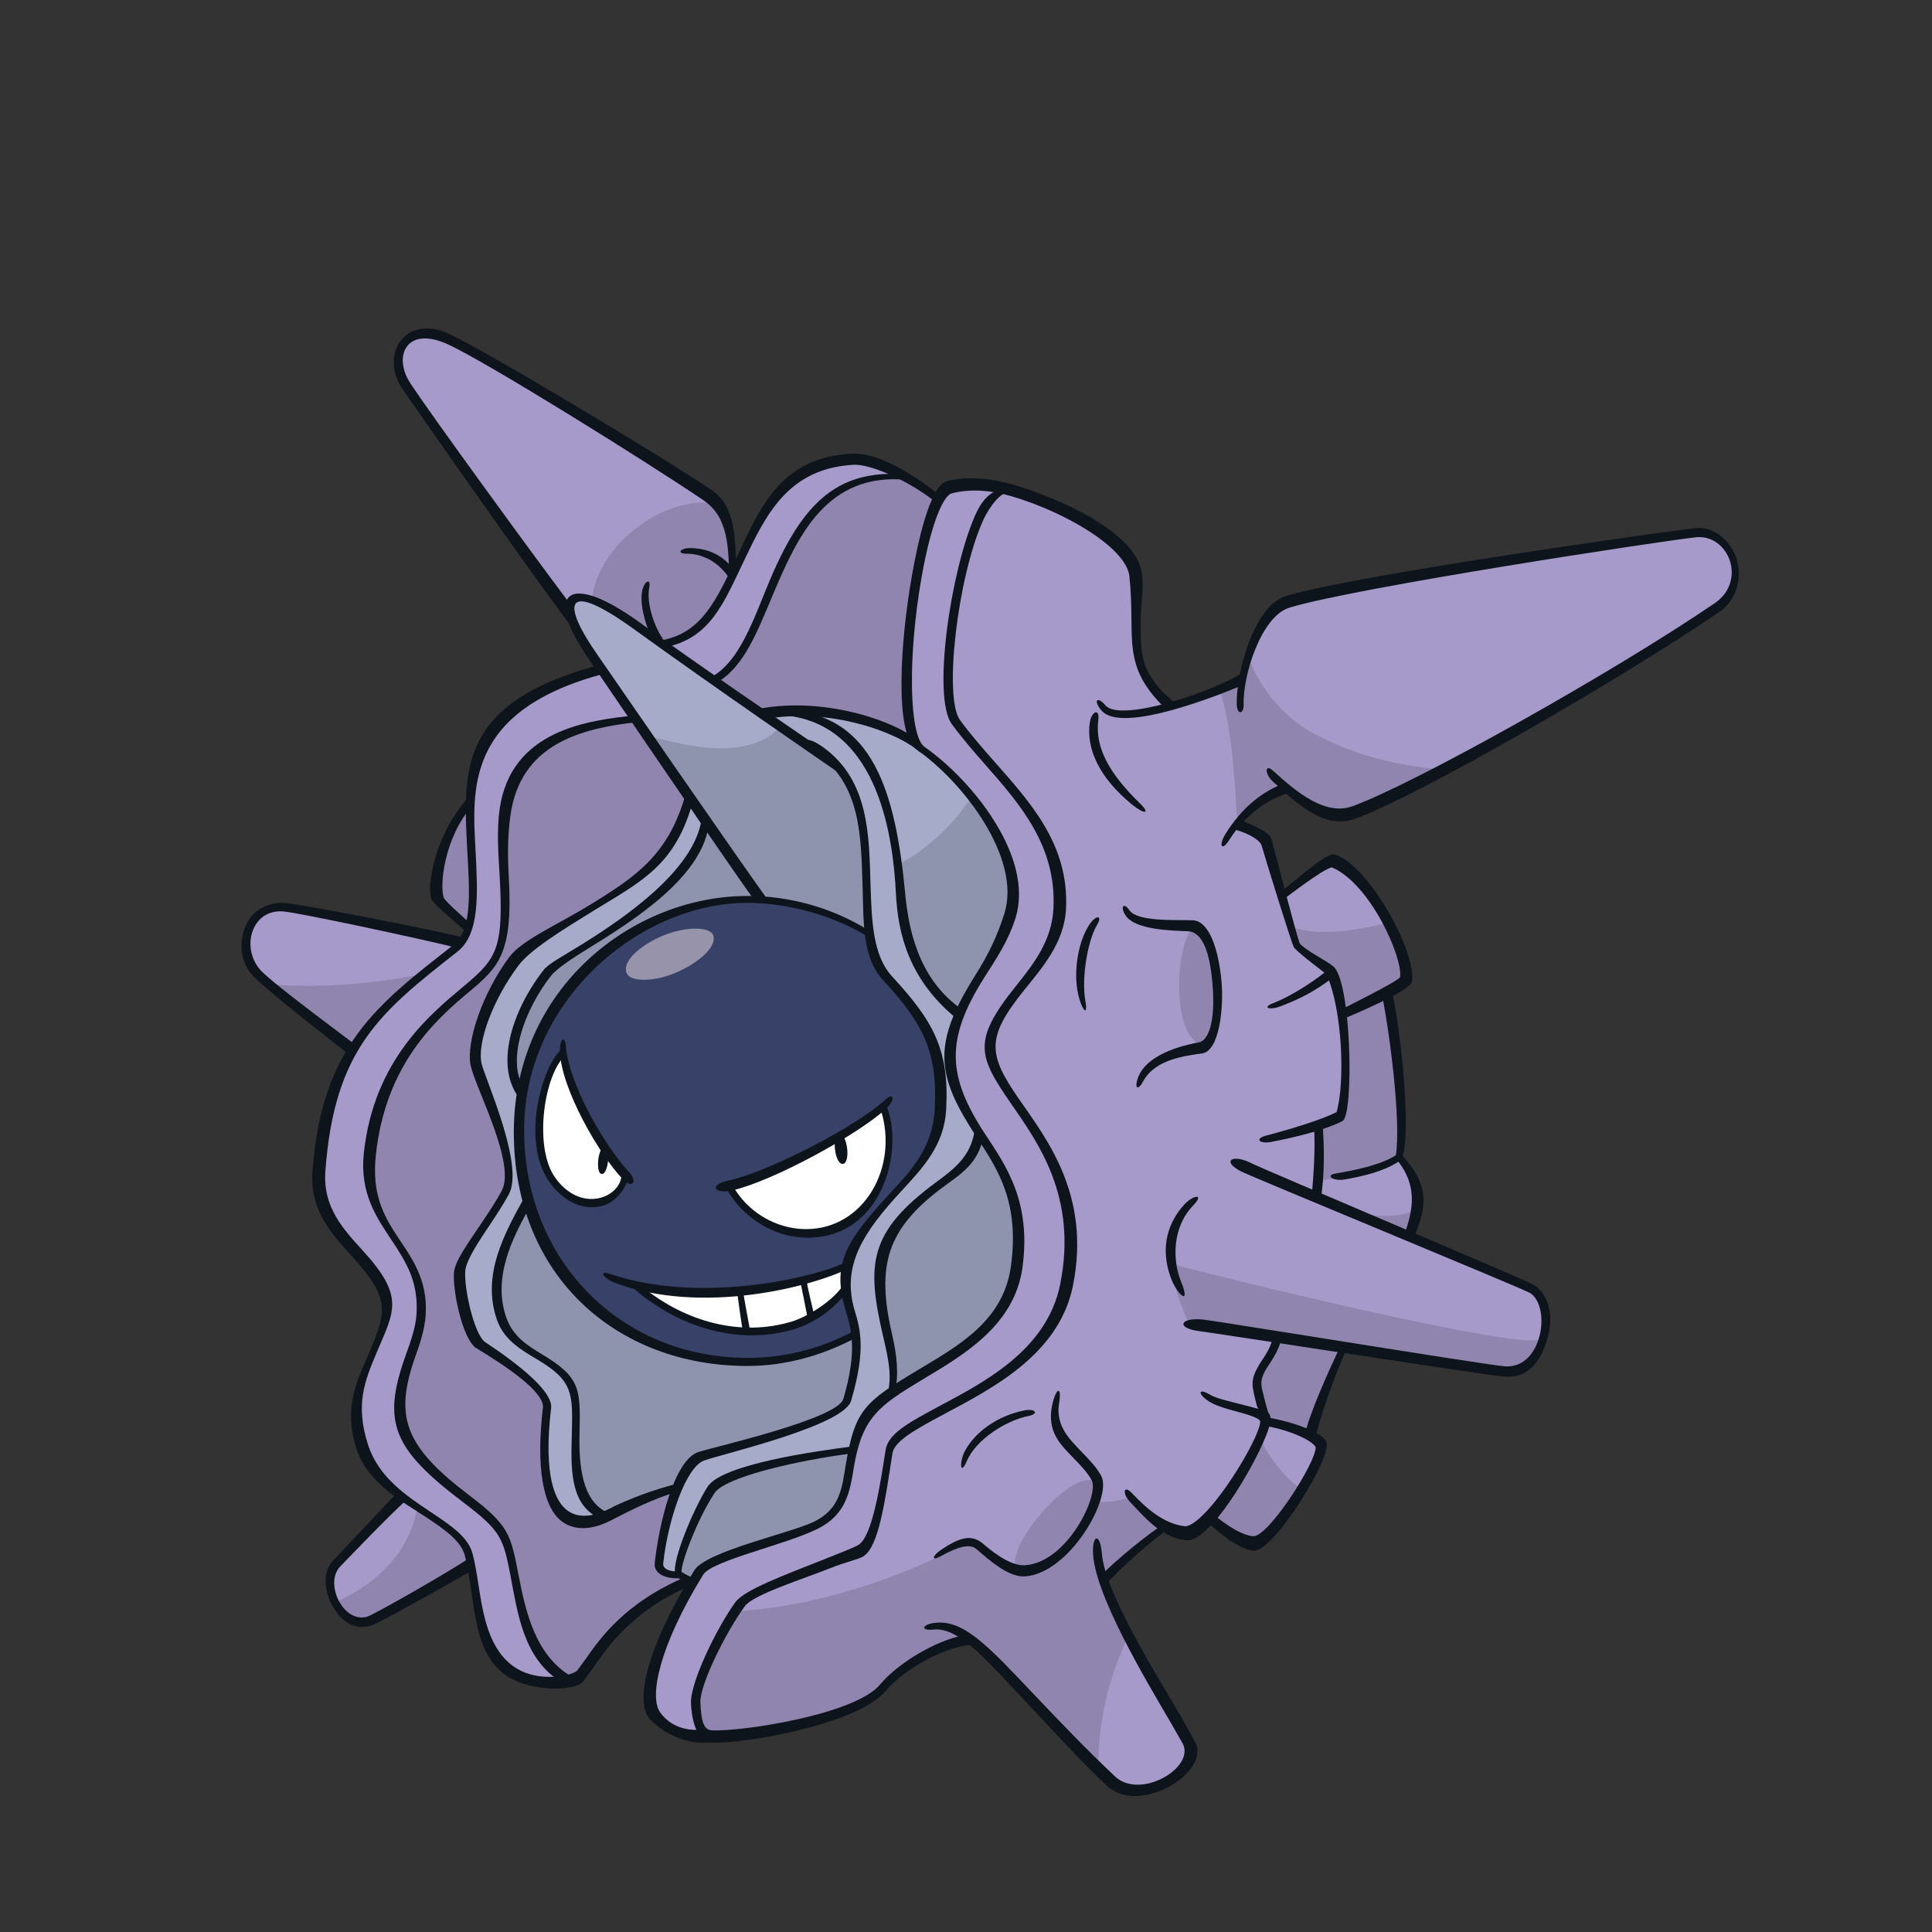 <svg width="800" height="800" viewBox="0 0 800 800" fill="none" xmlns="http://www.w3.org/2000/svg">
<rect x="0" y="0" width="800" height="800" fill="#333333" stroke="none"/>
<g clip-path="url(#clip0_42_66702)">
<path d="M382.053 310.481C381.415 310.044 380.844 309.406 380.324 308.617C369.478 300.827 347.617 294.094 326.529 295.202C372.214 299.618 370.502 367.953 373.961 381.771C378.276 399.014 382.607 408.987 397.231 420.774C402.57 407.09 413.467 396.697 418.722 379.538C426.194 355.226 401.227 323.846 382.053 310.498V310.481Z" fill="#A5ABC9"/>
<path d="M405.089 467.869C401.983 490.771 377.386 489.142 366.758 516.106C357.422 539.797 374.112 560.751 368.672 578.028C385.865 565.637 416.909 554.471 420.989 524.384C424.867 495.757 414.122 481.754 405.089 467.869Z" fill="#8F94AE"/>
<path d="M292.58 205.997C271.66 191.776 201.915 148.71 185.662 141.121C169.141 133.414 159.033 145.536 168.704 159.472C186.619 185.295 228.157 244.882 236.686 255.409C231.599 242.481 240.447 241.81 263.92 258.801C266.724 260.833 270.938 263.972 273.91 266.105C288.819 265.668 296.072 251.649 304.064 236.655C303.493 220.805 299.783 210.866 292.58 205.98V205.997Z" fill="#A59ACA"/>
<path d="M344.578 315.4C338.584 311.286 266.707 260.849 263.92 258.818C240.464 241.826 231.599 242.498 236.686 255.426C238.382 259.708 241.606 265.349 246.341 272.132C247.549 273.862 310.545 364.947 316.254 372.687C331.717 373.963 348.171 379.436 360.512 386.606C357.003 364.393 363.131 334.154 344.578 315.383V315.4Z" fill="#A5ABC9"/>
<path d="M389.239 207.508C384.152 203.411 378.746 200.154 373.642 197.652C319.444 193.605 323.339 265.836 295.602 281.4C302.939 286.554 310.209 291.625 316.909 296.292C320.065 295.722 323.272 295.369 326.512 295.201C347.6 294.093 369.478 300.826 380.307 308.616C370.989 294.362 378.762 226.044 389.223 207.508H389.239Z" fill="#8F85AF"/>
<path d="M353.544 191.003C326.244 188.669 315.75 214.811 304.064 236.672C296.055 251.648 289.373 265.685 274.464 266.121C281.885 271.427 287.862 275.926 295.619 281.383C323.356 265.819 319.461 193.606 373.658 197.635C365.112 193.438 357.422 191.322 353.544 190.986V191.003Z" fill="#A59ACA"/>
<path d="M292.647 339.225C290.582 336.254 288.483 333.198 286.334 330.092C283.765 338.487 277.268 354.101 265.38 362.748C249.497 374.3 221.492 388.353 213.55 398.93C203.073 412.9 195.921 431.251 197.969 440.653C200.017 450.039 215.598 482.376 209.436 493.844C203.275 505.294 191.807 518.81 191.219 526.164C190.632 533.484 194.745 552.608 199.749 556.722C203.023 559.425 227.855 573.881 226.78 582.863C221.34 628.549 237.157 631.672 248.439 627.944C233.245 618.626 241.639 588.169 237.408 575.409C232.993 562.128 213.483 561.658 207.976 546.429C201.092 527.373 212.811 509.022 219.51 496.547C216.992 487.665 215.615 478.111 215.615 467.987C215.615 462.917 216.018 457.98 216.774 453.178C207.556 440.636 215.397 416.677 226.21 403.044C232.875 394.632 288.987 369.464 292.647 339.225Z" fill="#A5ABC9"/>
<path d="M292.647 339.225C288.987 369.463 232.875 394.631 226.21 403.043C215.397 416.676 207.556 440.636 216.774 453.178C224.212 405.746 266.656 372.418 309.588 372.418C311.771 372.418 314.004 372.519 316.254 372.704C310.545 364.963 302.133 352.925 292.647 339.225Z" fill="#8F94AE"/>
<path d="M394.243 440.351C393.722 432.762 394.998 426.466 397.215 420.757C382.591 408.987 378.242 398.997 373.944 381.754C370.485 367.936 372.198 299.601 326.512 295.186C323.272 295.353 320.065 295.706 316.909 296.277C328.577 304.386 338.584 311.287 344.561 315.401C363.114 334.172 356.969 364.41 360.495 386.623C361.654 393.944 363.853 400.391 368.336 405.277C385.663 424.065 391.64 435.65 390.364 459.307C389.39 477.406 375.891 487.161 364.743 500.559C363.333 502.893 361.738 505.026 359.924 506.889C345.703 527.675 352.117 531.973 354.602 552.171C355.357 558.266 354.921 566.46 351.026 579.623C348.238 589.076 303.258 599.133 291.086 603.381C282.053 606.537 274.917 631.034 273.154 647.202C272.785 650.627 276.378 652.39 281.364 652.088C281.28 652.021 281.18 651.971 281.096 651.903C279.047 650.443 286.922 629.271 294.612 617.518C300.119 609.123 336.368 602.44 353.477 600.275C355.055 593.575 357.943 586.742 365.431 580.496C366.439 579.657 367.513 578.834 368.655 578.011C374.095 560.734 357.389 539.781 366.741 516.09C377.369 489.142 401.966 490.771 405.072 467.853C399.733 459.642 394.998 451.466 394.226 440.334L394.243 440.351Z" fill="#A5ABC9"/>
<path d="M579.351 479.135C581.836 463.655 576.262 423.494 573.391 410.465C567.481 413.672 559.606 417.349 555.09 419.75C557.34 432.661 558.313 449.333 554.67 461.506C551.53 463.118 548.458 464.411 545.469 465.536C546.191 474.216 545.419 486.741 544.479 496.177C556.114 501.046 569.68 506.671 582.726 512.111C586.319 502.003 589.123 490.888 579.368 479.135H579.351Z" fill="#A59ACA"/>
<path d="M528.679 552.523C527.672 562.379 521.107 566.577 520.587 572.285C520.1 577.675 522.652 583.047 522.685 587.245C523.004 587.614 523.206 588.017 523.239 588.437C523.239 588.571 523.239 588.739 523.239 588.907C529.821 589.797 537.83 592.433 542.497 595.304C543.706 587.95 551.53 567.752 556.853 557.09C547.047 555.495 537.376 553.917 528.696 552.523H528.679Z" fill="#8F85AF"/>
<path d="M546.006 598.46C545.419 597.419 544.16 596.362 542.481 595.321C537.813 592.433 529.821 589.797 523.223 588.924C522.954 594.683 510.597 616.375 500.237 627.205C503.914 630.311 512.343 637.077 518.824 637.547C526.765 638.135 548.34 602.557 545.99 598.46H546.006Z" fill="#A59ACA"/>
<path d="M551.648 357.643C547.282 358.163 536.302 366.323 530.274 370.94C533.313 380.662 536.419 390.299 537.057 391.592C542.145 397.099 548.877 400.641 550.573 402.757C552.084 406.098 553.814 412.294 555.107 419.765C559.623 417.381 567.497 413.687 573.408 410.48C577.756 408.13 581.03 406.048 581.148 404.923C582.323 393.741 566.54 363.099 551.648 357.659V357.643Z" fill="#A59ACA"/>
<path d="M702.068 221.057C688.234 222.568 561.436 241.726 533.515 250.255C523.676 253.26 516.775 269.463 514.425 282.206C506.382 285.665 494.764 289.946 483.951 292.733C465.197 274.919 471.846 264.694 469.092 238.502C467.682 225.053 440.062 210.161 418.823 204.016C417.53 203.646 416.288 203.327 415.079 203.059C399.901 209.237 386.922 285.967 396.325 298.946C413.249 322.3 440.717 341.239 439.038 376.179C437.745 403.043 408.162 415.736 410.378 436.018C412.376 454.218 451.211 477.859 440.398 532.023C431.315 577.456 370.552 585.885 368.118 601.634C365.23 620.22 362.09 637.413 356.214 640.939C350.337 644.465 312.778 656.788 307.271 664.26C299.481 674.854 288.282 697.101 288.584 704.925C288.802 710.617 289.356 715.721 292.53 717.383C293.151 717.719 293.873 717.92 294.729 717.954C308.245 718.542 354.887 711.305 365.549 698.427C373.071 689.327 389.407 679.858 401.143 678.263C414.961 687.682 432.221 709.609 460.714 736.607C472.517 747.79 496.812 732.88 491.12 721.497C487.695 714.646 463.954 677.507 456.634 653.749C462.964 646.966 477.923 634.995 483.716 631.604C485.798 632.493 488.014 633.131 490.348 633.417C492.9 633.719 496.443 631.201 500.254 627.205C510.613 616.375 522.971 594.683 523.239 588.924C523.021 588.89 522.786 588.873 522.568 588.84C522.668 588.336 522.702 587.799 522.702 587.261C522.685 583.064 520.116 577.674 520.603 572.302C521.124 566.61 527.672 562.396 528.696 552.54C537.36 553.934 547.047 555.529 556.853 557.107C585.312 561.741 614.711 566.492 622.736 567.181C640.382 568.709 644.328 540.367 634.338 534.189C631.668 532.543 608.247 522.738 582.759 512.11C569.714 506.687 556.148 501.045 544.512 496.176C545.469 486.74 546.241 474.198 545.503 465.535C548.491 464.41 551.564 463.1 554.704 461.505C558.364 449.316 557.373 432.643 555.123 419.749C553.814 412.294 552.101 406.082 550.59 402.741C548.894 400.625 542.162 397.082 537.074 391.575C536.436 390.299 533.33 380.662 530.291 370.924C527.303 361.37 524.364 351.716 523.844 349.853C523.038 346.914 518.354 343.976 511.335 342.012C518.068 333.264 525.691 328.16 532.39 325.608C541.205 332.895 550.993 338.637 560.563 335.161C585.815 326.028 667.968 280.242 710.85 250.943C725.675 240.819 717.045 219.429 702.085 221.057H702.068Z" fill="#A59ACA"/>
<path d="M167.327 620.086C159.235 627.003 143.284 644.213 140.027 647.47C132.069 655.412 140.883 673.881 152.233 670.859C155.423 670.002 186.921 652.188 195.064 646.899C194.829 645.791 194.577 644.7 194.309 643.676C191.874 634.609 178.795 629.018 167.327 620.086Z" fill="#A59ACA"/>
<path d="M195.014 332.072C182.338 346.176 180.39 366.727 182.405 372.183C183.479 375.088 190.111 380.41 194.107 384.222C198.221 371.176 194.326 349.769 195.014 332.072Z" fill="#8F85AF"/>
<path d="M188.567 392.902C189.188 392.416 189.759 391.861 190.279 391.274C175.101 387.446 125.168 376.751 117.747 376.012C103.056 374.551 97.465 392.466 106.867 402.758C115.027 411.674 140.581 429.488 146.76 434.692C156.129 418.658 170.115 407.375 188.55 392.919L188.567 392.902Z" fill="#A59ACA"/>
<path d="M208.261 635.75C201.512 623.326 174.715 613.47 167.562 593.104C160.41 572.721 172.784 561.019 173.875 544.38C175.823 514.981 149.429 509.373 152.787 478.043C158.261 426.951 196.458 410.346 203.258 399.534C213.903 382.576 205.306 358.986 208.547 336.353C212.979 305.359 241.337 299.986 263.92 297.569C259.101 290.567 254.417 283.784 250.051 277.521C223.12 284.573 197.448 298.139 195.165 329.016C195.098 330.023 195.031 331.048 194.997 332.089C194.309 349.785 198.221 371.175 194.091 384.238C193.217 387.008 191.975 389.392 190.262 391.29C189.725 391.877 189.171 392.431 188.55 392.918C170.115 407.374 156.145 418.657 146.76 434.692C139.406 447.267 134.873 462.764 133.261 485.028C131.162 514.007 165.178 522.922 160.326 543.205C155.474 563.487 142.982 573.779 150.991 598.678C154.013 608.064 160.343 614.696 167.277 620.102C178.728 629.034 191.807 634.625 194.258 643.692C194.527 644.716 194.779 645.808 195.014 646.916C198.087 661.523 198.154 682.477 212.71 691.829C219.661 696.295 228.476 696.328 234.269 695.069C212.156 681.486 214.792 647.889 208.194 635.75H208.261Z" fill="#A59ACA"/>
<path d="M294.645 617.533C286.955 629.269 279.081 650.441 281.129 651.919C281.213 651.986 281.314 652.036 281.398 652.103C282.372 652.775 283.648 653.447 284.974 654.068C285.864 654.471 286.771 654.857 287.644 655.176C288.399 653.9 289.138 652.641 289.944 651.331C294.427 644.061 324.581 637.899 337.829 631.351C352.066 624.333 350.606 612.53 353.494 600.307C336.402 602.473 300.135 609.155 294.628 617.55L294.645 617.533Z" fill="#8F94AE"/>
<path d="M410.395 436.002C408.162 415.72 437.762 403.027 439.055 376.163C440.734 341.24 413.266 322.284 396.341 298.93C386.939 285.934 399.901 209.205 415.096 203.043C404.753 200.726 397.5 201.935 393.672 202.942C392.178 203.345 390.683 204.957 389.256 207.509C378.796 226.045 371.022 294.363 380.341 308.617C380.861 309.423 381.432 310.045 382.07 310.481C401.227 323.829 426.211 355.209 418.739 379.521C413.467 396.664 402.587 407.073 397.248 420.757C395.015 426.466 393.756 432.762 394.276 440.351C395.049 451.483 399.783 459.659 405.123 467.869C414.155 481.755 424.901 495.757 421.023 524.384C416.943 554.472 385.898 565.62 368.705 578.028C367.564 578.851 366.489 579.673 365.482 580.513C357.993 586.759 355.105 593.592 353.527 600.291C350.639 612.514 352.083 624.318 337.862 631.336C324.598 637.884 294.444 644.046 289.978 651.316C289.172 652.625 288.433 653.885 287.677 655.161C270.585 684.106 266.069 703.986 270.568 710.5C273.943 715.403 282.17 719.046 292.546 717.384C289.39 715.722 288.819 710.618 288.601 704.926C288.299 697.102 299.514 674.838 307.288 664.261C312.795 656.772 350.354 644.465 356.23 640.94C362.107 637.414 365.247 620.238 368.134 601.634C370.586 585.869 431.348 577.44 440.415 532.024C451.244 477.859 412.393 454.219 410.395 436.019V436.002Z" fill="#A59ACA"/>
<path d="M273.188 647.202C274.279 637.262 277.385 624.166 281.734 614.831C272.617 617.551 259.84 622.471 252.704 626.148C251.411 626.819 249.95 627.44 248.423 627.944C237.14 631.671 221.34 628.532 226.764 582.863C227.838 573.881 203.006 559.408 199.732 556.721C194.745 552.608 190.632 533.484 191.203 526.164C191.79 518.827 203.241 505.311 209.42 493.843C215.582 482.376 200.017 450.055 197.952 440.653C195.904 431.251 203.056 412.899 213.533 398.93C221.458 388.352 249.48 374.299 265.364 362.748C277.251 354.101 283.748 338.486 286.317 330.092C278.997 319.48 271.307 308.281 263.92 297.553C241.337 299.97 212.962 305.36 208.547 336.337C205.306 358.97 213.903 382.56 203.258 399.518C196.475 410.33 158.261 426.936 152.787 478.027C149.429 509.374 175.823 514.965 173.875 544.364C172.767 561.003 160.41 572.705 167.562 593.088C174.715 613.454 201.512 623.327 208.261 635.735C214.86 647.874 212.224 681.47 234.336 695.053C237.257 694.432 239.406 693.475 240.145 692.585C246.173 685.365 254.601 666.813 284.991 654.036C283.665 653.414 282.405 652.726 281.415 652.071C276.428 652.373 272.835 650.61 273.204 647.185L273.188 647.202Z" fill="#8F85AF"/>
<path d="M354.635 552.172C341.22 559.509 325.874 563.706 309.588 563.706C267.11 563.706 231.045 537.346 219.494 496.547C212.811 509.022 201.092 527.373 207.959 546.43C213.466 561.675 232.976 562.128 237.392 575.409C241.623 588.169 233.228 618.609 248.423 627.944C249.95 627.441 251.394 626.82 252.704 626.148C259.84 622.471 272.617 617.552 281.734 614.832C284.454 608.989 287.644 604.607 291.119 603.398C303.275 599.133 348.272 589.076 351.059 579.64C354.938 566.477 355.374 558.266 354.635 552.189V552.172Z" fill="#8F94AE"/>
<path d="M389.256 459.844C390.532 436.203 384.555 424.618 367.228 405.814C362.728 400.945 360.545 393.523 359.387 386.22C347.046 379.034 330.575 373.56 315.129 372.301C312.879 372.116 310.663 372.016 308.463 372.016C265.531 372.016 223.087 406.284 215.649 453.715C214.893 458.517 214.49 463.453 214.49 468.524C214.49 478.648 215.867 488.202 218.385 497.083C229.937 537.866 266.002 564.243 308.48 564.243C324.783 564.243 340.935 558.971 354.333 551.634C353.527 545.086 343.101 525.928 358.85 507.426C374.599 488.924 388.299 477.926 389.273 459.844H389.256Z" fill="#384269"/>
<path d="M402.436 329.756C394.578 341.878 383.615 351.969 370.938 358.634C372.382 369.027 372.953 377.725 373.961 381.754C378.276 398.997 382.607 408.971 397.231 420.757C402.57 407.073 413.467 396.68 418.722 379.521C423.608 363.621 414.609 344.682 402.436 329.756Z" fill="#8F94AE"/>
<path d="M245.249 247.501C249.85 249.432 256.062 253.126 263.903 258.818C266.707 260.849 271.173 264.157 274.145 266.272C289.054 265.836 296.055 251.648 304.047 236.672C303.561 222.988 300.723 213.737 295.317 208.297C274.161 205.678 247.969 225.607 245.232 247.501H245.249Z" fill="#8F85AF"/>
<path d="M228.291 487.983C219.376 474.736 222.885 446.999 233.211 436.74C235.645 452.523 250.051 478.211 258.916 487.647C256.549 497.251 240.112 505.562 228.291 488V487.983Z" fill="#0E141B"/>
<path d="M360.512 386.622C357.003 364.409 363.131 334.17 344.578 315.399C342.681 314.106 334.202 308.163 323.406 300.607C310.629 315.013 285.461 309.321 269.292 304.906C269.175 304.872 269.057 304.822 268.94 304.788C288.013 332.324 312.761 367.985 316.237 372.703C331.7 373.979 348.154 379.453 360.495 386.622H360.512Z" fill="#8F94AE"/>
<path d="M350.992 523.879C337.711 530.679 296.559 539.93 262.895 532.072C298.775 563.402 342.06 549.534 350.891 532.022C350.539 529.655 350.488 527.052 350.992 523.879Z" fill="white"/>
<path d="M365.733 458.467C351.68 470.102 316.354 488.269 301.579 491.257C311.166 508.232 335.361 515.133 352.184 506.385C364.273 500.106 372.584 474.602 365.733 458.467Z" fill="white"/>
<path d="M233.211 436.724C222.885 446.982 219.376 474.736 228.291 487.967C240.112 505.529 256.566 497.218 258.916 487.614C250.051 478.178 235.645 452.49 233.211 436.707V436.724Z" fill="white"/>
<path d="M573.408 410.465C567.497 413.672 559.623 417.349 555.107 419.75C559.237 430.176 556.517 460.902 556.517 460.902L545.587 467.383V488.89C550.288 488.722 575.641 484.659 579.385 477.624C584.841 467.383 574.717 416.392 573.408 410.465Z" fill="#8F85AF"/>
<path d="M466.96 678.179C462.678 669.599 458.867 661.037 456.617 653.716C462.947 646.933 477.907 634.962 483.699 631.57C485.781 632.46 473.692 627.087 468.253 619.465C464.055 621.983 456.919 621.983 453.561 621.983C448.524 637.934 436.738 645.187 428.578 649.049C420.368 652.927 410.73 645.439 402.016 637.967C346.946 667.316 305.458 666.644 304.971 667.316C297.18 677.91 288.282 697.068 288.584 704.909C288.802 710.6 289.356 715.704 292.53 717.367C293.151 717.702 293.873 717.904 294.729 717.937C308.245 718.525 354.887 711.289 365.549 698.411C373.071 689.311 389.407 679.841 401.143 678.246C413.988 686.994 429.804 706.571 454.854 730.95C454.72 712.867 459.136 694.415 466.976 678.179H466.96Z" fill="#8F85AF"/>
<path d="M532.373 325.607C541.188 332.894 550.976 338.636 560.546 335.161C568.102 332.424 580.761 326.397 595.906 318.539C578.73 316.994 562.058 313.032 546.309 304.906C533.935 299.281 522.333 286.873 517.01 272.232C515.869 275.59 514.996 279.016 514.408 282.206C511.688 283.364 508.565 284.623 505.207 285.899C510.58 303.764 511.083 322.787 512.376 340.718C518.84 332.794 525.993 328.059 532.356 325.624L532.373 325.607Z" fill="#8F85AF"/>
<path d="M194.309 643.677C192.26 636.037 182.657 630.866 172.851 624.1C169.628 642.72 156.011 655.833 138.986 663.438C141.639 668.593 146.626 672.354 152.25 670.859C155.44 670.003 186.938 652.189 195.081 646.9C194.846 645.792 194.594 644.701 194.326 643.677H194.309Z" fill="#8F85AF"/>
<path d="M111.988 407.61C122.717 417.029 141.589 430.293 146.793 434.676C153.845 422.604 163.516 413.235 175.722 403.178C155.172 407.358 133.311 409.256 111.988 407.61Z" fill="#8F85AF"/>
<path d="M259.823 403.529C261.938 406.702 271.844 406.501 280.726 402.387C292.748 396.83 296.912 390.248 295.199 386.991C293.386 383.549 282.959 383.499 272.919 388.133C263.063 392.7 257.069 399.382 259.823 403.529Z" fill="#9693AA"/>
<path d="M485.311 523.426C503.797 528.446 636.168 561.102 638.519 554.067C638.519 554.067 635.58 565.82 628.865 567.499C622.149 569.178 492.447 548.191 492.447 548.191C492.447 548.191 485.731 535.179 485.311 523.426Z" fill="#8F85AF"/>
<path d="M534.321 383.399C534.321 383.399 544.898 389.88 574.6 382.039C574.6 382.039 584.506 400.81 581.433 405.595C578.361 410.38 555.107 419.749 555.107 419.749C555.107 419.749 553.444 405.259 551.396 403.211C549.348 401.163 536.369 391.257 536.369 391.257L534.321 383.399Z" fill="#8F85AF"/>
<path d="M556.5 501.18C556.5 501.18 578.344 506.99 586.89 500.156L583.481 511.758L556.517 501.18H556.5Z" fill="#8F85AF"/>
<path d="M521.174 594.732C521.174 594.732 528.629 610.549 539.979 617.416C539.979 617.416 523.558 639.209 518.488 639.494C513.417 639.796 500.875 628.161 500.875 628.161C500.875 628.161 520.57 601.599 521.174 594.732Z" fill="#8F85AF"/>
<path d="M422.769 650.19C411.049 647.151 444.025 605.26 454.25 614.092C458.145 617.45 437.796 654.085 422.769 650.19Z" fill="#8F85AF"/>
<path d="M495.805 383.668C487.981 382.107 482.339 430.176 499.247 433.4C508.951 428.715 503.478 385.196 495.805 383.668Z" fill="#8F85AF"/>
<path d="M309.571 562.263C256.818 562.263 217.025 521.732 217.025 467.971C217.025 414.209 264.877 373.846 309.571 373.846C325.79 373.846 344.662 378.85 359.018 387.665C359.001 385.834 358.967 384.793 358.917 384.76C344.041 375.744 326.966 370.992 309.571 370.992C261.67 370.992 212.761 409.508 212.761 468.793C212.761 528.078 255.004 565.621 309.588 565.621C325.421 565.621 341.036 561.154 354.921 553.649V550.375C341.12 558.149 325.455 562.279 309.571 562.279V562.263Z" fill="#0E141B"/>
<path d="M264.742 257.659C234.991 236.118 224.581 245.403 243.99 273.19C243.99 273.19 302.486 359.238 311.989 372.25C313.349 372.401 316.858 372.653 318.218 372.972C309.101 360.682 247.499 271.309 247.499 271.309C231.851 248.895 233.933 239.812 263.063 260.916C293.923 283.264 340.884 315.584 350.438 322.132C348.591 320.134 342.312 313.351 341.069 310.749C325.169 299.802 290.968 276.649 264.742 257.659Z" fill="#0E141B"/>
<path d="M290.699 337.411C289.155 358.919 259.89 379.336 240.464 391.341C232.724 396.126 227.099 399.081 225.085 401.666C212.056 418.423 204.416 441.643 215.363 455.142C215.867 455.747 217.277 450.995 217.009 450.575C209.487 439.209 217.227 417.869 228.275 403.916C230.004 401.75 235.024 398.04 241.958 393.758C261.888 381.451 291.992 362.848 293.655 339.88C293.705 339.09 290.767 336.622 290.716 337.411H290.699Z" fill="#0E141B"/>
<path d="M284.202 327.756C277.217 353.747 263.617 362.78 244.376 374.634C231.247 382.71 216.236 389.157 210.998 396.158C199.866 410.984 192.798 431.686 194.913 441.29C196.995 450.826 213.802 481.871 207.724 493.137C205.491 497.284 202.536 501.733 199.665 506.048C194.561 513.738 188.382 521.881 187.979 526.901C187.408 534.037 191.186 553.345 196.794 557.963C199.379 559.709 225.79 574.719 224.816 582.929C221.928 607.224 224.682 624.45 232.993 630.243C239.91 635.045 248.372 631.939 252.805 629.655C260.108 625.894 271.106 620.219 280.239 617.835C280.626 617.734 281.465 614.108 280.71 614.293C270.955 616.727 259.974 620.773 252.066 624.853C248.204 626.835 240.867 629.588 235.192 625.643C230.105 622.117 224.782 611.858 228.208 583.013C229.282 573.946 203.325 557.476 200.672 555.595C196.206 551.918 192.093 533.483 192.663 526.246C192.999 521.965 197.835 514.678 202.519 507.643C205.424 503.278 208.412 498.761 210.712 494.497C217.244 482.358 200.723 446.394 199.396 440.333C197.482 431.585 204.215 413.771 214.708 399.768C219.628 393.203 232.976 384.993 245.871 377.052C266.237 364.526 279.836 358.213 287.14 331.047C287.342 330.292 284.403 327.001 284.202 327.756Z" fill="#0E141B"/>
<path d="M251.713 626.399C240.75 621.597 239.658 606.15 239.977 593.256C240.431 574.753 240.128 570.203 224.346 560.734C218.251 557.073 212.442 553.296 209.772 545.925C203.711 529.135 212.274 512.647 218.889 500.609L217.445 495.236C209.336 510.011 199.027 527.842 205.911 546.865C208.916 555.176 216.371 559.273 222.885 563.185C237.425 571.932 237.19 577.037 236.77 594.078C236.451 607.326 235.847 621.966 247.046 628.078C247.516 628.33 252.435 626.718 251.713 626.399Z" fill="#0E141B"/>
<path d="M379.384 306.015C367.228 296.965 338.567 288.503 313.383 293.675C314.457 294.162 316.69 296.63 317.345 297.671C343.151 293.087 371.123 302.724 381.113 311.573C381.701 312.093 380.609 306.955 379.384 306.032V306.015Z" fill="#0E141B"/>
<path d="M338.752 312.226C356.348 325.204 356.516 346.074 357.154 366.272C357.641 381.954 356.919 396.377 365.65 405.846C381.986 423.56 388.349 435.245 387.057 459.238C386.318 472.838 379.988 481.72 371.274 491.139C350.975 513.066 343.991 522.066 350.169 542.701C352.318 549.853 355.273 558.735 349.212 579.252C346.711 587.731 294.83 599.283 289.021 601.314C279.114 604.773 272.869 631.099 271.106 647.201C270.552 652.255 276.999 654.286 283.396 653.329C284.168 653.212 281.297 650.693 280.525 650.71C276.965 650.76 274.38 649.501 274.615 647.369C276.579 629.336 284.034 607.392 291.589 604.756C300.085 601.784 349.38 590.367 352.419 580.041C358.715 558.718 356.146 550.172 353.897 542.633C348.356 524.114 357.439 510.263 373.356 493.07C382.439 483.264 391.002 474.013 391.791 459.389C393.135 434.372 386.301 422.67 369.394 404.318C361.385 395.638 360.948 381.333 360.461 366.189C359.84 346.293 359.975 323.525 341.271 309.724C333.396 303.915 330.861 306.433 338.735 312.243L338.752 312.226Z" fill="#0E141B"/>
<path d="M374.8 369.749C370.804 327.925 361.402 295.806 325.874 294.161C325.085 294.127 319.696 295.94 320.485 295.957C363.014 296.511 369.729 345.051 370.989 370.034C371.811 386.471 376.261 405.847 396.593 422.167C396.996 421.378 397.853 418.943 398.558 418.171C379.803 405.293 376.126 383.701 374.783 369.765L374.8 369.749Z" fill="#0E141B"/>
<path d="M387.443 489.663C359.538 510.314 358.782 523.662 365.666 553.263C367.883 562.783 369.813 571.161 366.942 578.733C367.799 577.541 368.823 576.534 370.535 576.668C372.282 569.129 371.375 561.053 369.41 552.625C362.762 523.981 367.161 508.82 390.583 491.493C398.222 485.835 405.039 481.772 407.171 470.69C406.315 469.095 404.619 466.526 403.914 465.049C403.158 478.011 395.855 483.451 387.443 489.68V489.663Z" fill="#0E141B"/>
<path d="M293.084 615.502C287.325 624.283 276.26 650.173 280.307 653.061C281.834 654.152 284.286 655.378 286.603 656.284C287.241 655.546 287.896 654.79 288.517 653.95C286.301 653.178 283.799 651.969 282.237 650.912C282.237 650.811 282.204 650.744 282.204 650.609C282.204 646.764 288.584 629.37 295.837 618.306C300.421 611.304 331.734 604.504 353.242 601.768V598.896C337.829 600.861 299.111 606.301 293.084 615.518V615.502Z" fill="#0E141B"/>
<path d="M472.332 256.502C472.282 251.297 473.642 244.933 472.887 237.865C471.006 220.051 436.973 205.729 419.276 200.608C409.908 197.888 399.767 197.2 392.178 199.214C384.891 201.145 379.871 225.541 377.587 238.486C372.92 264.93 370.132 303.849 379.552 310.397C399.179 324.064 422.92 355.411 415.935 378.144C413.014 387.647 408.8 395.992 404.283 403.144C385.613 432.627 387.544 445.203 404.686 471.295C413.282 484.374 422.181 497.906 418.622 524.183C415.515 547.151 396.694 557.309 379.82 567.45C357.977 580.597 353.964 583.686 350.152 606.906C348.625 616.191 347.835 624.788 337.191 630.043C327.369 634.878 292.395 642.283 287.476 650.275C266.875 683.737 263.685 704.086 268.335 710.836C270.703 714.278 282.254 724.016 296.307 721.078C295.334 720.49 292.58 717.082 291.925 716.024C280.743 717.669 275.202 711.726 273.255 708.922C268.906 702.609 272.65 682.142 291.153 652.071C294.796 646.161 324.817 639.831 338.467 633.099C350.421 627.205 351.915 617.618 353.494 607.981C356.952 586.893 363.87 582.141 381.952 571.261C398.507 561.305 420.099 549.082 423.39 524.77C427.101 497.436 416.489 482.644 408.01 469.75C392.094 445.556 391.405 430.31 407.624 404.689C412.258 397.369 417.513 389.813 420.552 379.941C428.259 354.823 402.436 322.939 382.859 309.306C376.378 304.789 375.807 271.915 381.617 238.939C385.613 216.239 390.734 205.192 394.024 204.319C401.11 202.438 409.555 202.791 418.42 205.36C441.204 211.958 466.422 226.901 467.665 238.637C468.387 245.571 468.454 251.397 468.504 256.535C468.655 270.336 468.756 279.89 482.188 293.02C483.38 292.969 486.94 292.801 488.048 292.398C471.359 279.017 472.467 271.008 472.316 256.502H472.332Z" fill="#0E141B"/>
<path d="M421.912 455.076C409.169 436.573 408.195 429.756 424.011 410.079C431.399 400.878 440.734 390.451 441.422 376.247C442.715 349.484 426.362 331.972 411.469 315.031C406.65 309.558 401.681 303.899 397.483 298.107C390.7 288.755 396.493 239.443 406.852 216.004C409.924 209.053 414.491 204.117 417.329 203.798C418.118 203.714 414.223 202.556 413.736 202.724C410.277 203.966 406.919 206.283 403.779 213.419C393.588 236.505 385.982 288.604 394.075 299.769C398.356 305.662 403.376 311.388 408.229 316.912C422.752 333.416 437.443 350.491 436.217 376.096C435.579 389.377 428.158 398.981 420.687 408.282C402.52 430.881 405.039 437.228 418.454 456.687C429.72 473.024 446.275 495.422 439.021 531.721C433.464 559.509 406.6 572.789 387.779 582.88C375.959 589.227 367.732 593.794 366.707 600.392C364.693 613.404 361.335 636.188 355.508 639.68C353.712 640.755 348.423 642.854 342.295 645.271C324.699 652.222 308.262 658.351 304.585 663.337C296.895 673.797 285.78 696.682 286.116 705.228C286.317 710.5 287.828 721.279 294.796 721.565C308.547 722.169 355.441 713.841 366.674 700.258C374.615 690.671 394.125 680.043 405.039 681.168C403.863 680.463 400.354 678.129 399.364 677.055C387.04 679.355 371.476 689.026 364.457 697.488C354.148 709.946 307.372 717.048 294.796 716.511C291.17 716.36 290.297 712.112 290.028 704.842C289.759 697.773 300.354 676.098 308.446 665.067C311.939 660.332 331.297 654.288 343.806 649.334C350.304 646.766 355.441 645.691 357.439 644.482C363.887 640.621 366.472 621.564 369.545 601.802C370.351 596.614 379.568 591.661 390.247 585.919C409.555 575.543 438.484 561.439 444.293 532.343C451.782 494.851 433.481 471.798 421.912 455.042V455.076Z" fill="#0E141B"/>
<path d="M552.034 400.088C548.978 397.654 541.121 393.825 538.25 390.753C536.856 387.563 527.806 352.203 526.614 347.855C525.707 344.514 520.553 342.532 513.753 339.561C513.602 340.534 512.074 342.751 511.486 343.54C518.32 345.538 521.913 348.258 522.45 350.222C523.323 353.412 534.371 389.393 535.765 392.214C535.832 392.331 535.899 392.449 536 392.549C539.089 395.907 548.726 402.825 549.348 403.547C555.896 418.439 557.004 448.023 553.461 460.498C544.042 465.199 524.465 470.169 524.465 470.169C518.975 471.579 521.745 474.048 527.37 472.637C527.37 472.637 546.006 469.262 555.912 464.209C560.647 461.808 559.707 406.233 552.034 400.088Z" fill="#0E141B"/>
<path d="M549.717 401.599C546.611 404.571 535.429 412.261 527.135 415.4C522.501 417.163 525.489 418.473 530.123 416.727C539.139 413.302 544.495 410.313 551.883 404.84C552.521 404.37 550.271 401.045 549.717 401.599Z" fill="#0E141B"/>
<path d="M552.051 353.682C548.004 354.152 535.446 365.334 530.341 369.38C529.72 369.867 530.325 373.326 530.946 372.839C530.946 372.839 547.652 359.844 551.497 359.155C567.447 365.921 580.98 396.613 579.737 404.639C578.696 406.435 556.836 417.248 554.989 418.222C555.19 419.196 555.426 421.278 555.711 422.184C557.642 421.16 584.22 410.566 584.707 406.301C586.252 392.819 565.499 356.586 552.051 353.715V353.682Z" fill="#0E141B"/>
<path d="M547.585 464.729C546.56 465.283 544.965 466.105 544.109 466.559C544.68 474.635 544.042 485.985 543.102 495.555C544.042 496.042 545.923 496.747 546.779 497.234C548.642 486.841 548.357 473.392 547.585 464.745V464.729Z" fill="#0E141B"/>
<path d="M580.829 478.749C584.069 468.709 580.661 429.387 576.077 409.055C575.154 409.474 572.904 410.599 572.064 411.086C574.902 424.199 580.392 463.605 577.941 478.917C577.874 479.32 577.991 479.74 578.26 480.059C587.276 490.905 585.076 501.097 581.567 511.104C582.457 511.154 584.254 512.43 585.144 512.934C591.927 498.243 590.735 489.495 580.829 478.749Z" fill="#0E141B"/>
<path d="M578.512 477.977C572.132 482.628 558.7 484.945 552.958 485.952C548.542 486.725 552.219 489.193 556.635 488.42C562.561 487.396 573.273 485.314 580.191 480.277C580.829 479.807 579.15 477.507 578.512 477.977Z" fill="#0E141B"/>
<path d="M457.759 292.096C454.183 287.915 452.588 290.199 456.231 294.329C464.76 303.983 505.308 287.563 514.441 283.752C514.441 282.711 515.197 279.168 515.197 278.127C503.159 286.236 463.971 299.349 457.776 292.096H457.759Z" fill="#0E141B"/>
<path d="M451.211 299.5C449.851 310.095 455.089 321.948 468.672 333.08C473.743 337.227 476.698 337.227 472.03 332.677C458.699 319.699 453.377 309.02 454.787 298.073C455.425 293.07 451.849 294.497 451.211 299.5Z" fill="#0E141B"/>
<path d="M530.845 324.668C521.56 328.513 513.988 334.96 507.574 345.101C504.418 350.104 505.862 352.774 509.018 347.787C517.732 333.986 530.358 328.647 535.664 327.959C536.453 327.858 531.416 324.433 530.845 324.668Z" fill="#0E141B"/>
<path d="M701.917 218.689C690.114 219.982 560.698 238.182 532.474 246.795C518.992 250.909 511.738 279.334 512.108 291.725C512.225 296.023 515.096 295.939 514.962 291.641C514.609 279.737 522.182 255.207 533.935 251.614C561 243.354 686.958 224.146 702.22 222.484C709.204 221.728 714.241 226.53 716.122 231.651C718.019 236.789 717.565 244.613 710.027 249.767C668.455 278.176 585.765 324.516 560.06 333.834C548.911 337.864 537.225 328.361 527.135 319.143C523.709 316.02 523.592 320.453 527.017 323.576C537.729 333.364 548.592 343.589 561.218 339.006C587.075 329.637 670.201 281.87 711.907 253.377C720.806 247.299 721.058 236.772 718.808 230.66C716.071 223.273 709.288 217.883 701.917 218.689Z" fill="#0E141B"/>
<path d="M466.137 379.167C470.234 385.144 485.596 385.346 491.792 385.598C497.987 385.849 500.892 394.345 502.017 406.786C503.595 424.214 499.918 430.981 496.46 431.619C493.37 432.206 475.12 435.38 471.208 446.293C469.646 450.642 471.157 451.817 473.357 447.771C478.326 438.57 490.701 437.243 497.87 436.169C505.039 435.077 506.752 416.793 505.811 406.518C504.636 393.556 500.858 381.316 493.857 381.064C486.856 380.829 470.989 381.753 467.698 376.951C465.247 373.358 463.686 375.557 466.137 379.15V379.167Z" fill="#0E141B"/>
<path d="M490.314 498.847C484.169 505.63 479.921 515.99 484.874 529.27C487.443 536.154 493.337 541.258 489.022 530.614C485.311 521.446 485.58 507.998 493.958 499.284C499.096 493.944 493.958 494.851 490.314 498.847Z" fill="#0E141B"/>
<path d="M513.77 484.994C518.421 487.395 630.594 533.567 633.549 535.397C638.082 538.184 639.627 546.932 636.991 554.857C635.816 558.399 632.088 566.543 622.82 565.737C614.207 564.998 505.963 547.352 498.726 546.462C488.518 545.203 486.604 550.004 496.812 551.23C503.998 552.12 613.854 569.246 622.568 570.001C631.736 570.79 637.075 565.518 640.332 555.663C644.378 543.423 640.131 535.145 635.026 531.989C631.87 530.041 522.853 484.071 518.303 481.72C510.244 477.573 505.677 480.813 513.753 484.96L513.77 484.994Z" fill="#0E141B"/>
<path d="M500.086 579.958C502.84 581.889 506.953 583.098 511.486 584.323C515.298 585.347 521.678 587.06 521.812 588.554C522.215 593.138 508.699 617.08 497.87 627.557C493.622 631.671 491.423 632.09 490.499 631.973C481.735 630.915 474.582 624.468 468.739 618.306C465.264 614.629 464.508 618.306 467.984 621.983C474.179 628.514 480.929 636.557 490.6 637.715C493.488 638.068 495.503 637.363 500.372 632.661C511.419 621.983 526.614 593.239 526.11 587.446C525.791 583.87 524.515 584.374 512.225 581.083C507.927 579.924 503.595 579.034 501.127 577.557C496.073 574.535 495.989 577.087 500.069 579.941L500.086 579.958Z" fill="#0E141B"/>
<path d="M549.146 596.799C546.561 592.265 531.802 587.749 522.568 586.641C522.568 587.715 522.82 589.428 522.736 590.284C531.634 591.409 542.833 595.858 544.747 599.132C544.764 599.216 544.781 599.334 544.781 599.451C544.781 605.882 525.069 636.557 518.941 636.104C514.677 635.785 508.615 632.343 500.959 625.895C500.825 627.121 499.448 628.632 498.441 628.985C502.067 632.057 511.957 641.577 519.126 642.114C527.403 642.736 552.336 602.406 549.129 596.799H549.146Z" fill="#0E141B"/>
<path d="M524.952 565.871C527.084 562.463 530.375 558.181 530.862 551.936C529.955 552.07 528.26 552.305 527.286 552.087C526.799 557.493 523.945 561.052 521.913 564.276C517.229 571.764 518.454 573.729 520.318 581.654C520.771 583.601 522.517 585.028 522.551 586.623C522.971 587.043 523.978 587.446 525.271 588.739C525.976 586.153 524.767 584.105 524.029 580.982C522.215 573.309 520.922 572.268 524.935 565.854L524.952 565.871Z" fill="#0E141B"/>
<path d="M555.224 557.123C550.355 567.063 542.044 585.733 540.331 594.027C541.171 594.313 543.505 596.21 544.395 596.73C545.687 589.494 552.84 568.305 558.078 557.795C557.054 557.627 556.03 557.593 555.224 557.123Z" fill="#0E141B"/>
<path d="M452.571 642.214C452.571 659.172 474.448 695.673 484.723 713.202L489.811 722.117C494.781 732.074 472.047 745.388 461.671 735.566C449.448 723.981 439.424 713.47 430.576 704.186C410.646 683.265 399.884 670.673 387.443 671.949C381.801 672.52 380.811 675.357 386.452 674.77C397.5 673.628 408.951 688.101 427.621 707.678C436.486 716.98 445.922 727.742 458.212 739.36C471.644 752.087 501.211 733.988 494.982 721.513L489.357 711.372C479.199 694.061 457.541 659.541 456.281 643.406C455.627 635.112 452.571 635.196 452.571 642.214Z" fill="#0E141B"/>
<path d="M482.171 630.865C475.707 634.928 461.973 645.993 455.778 652.558C455.862 653.716 457.389 656.722 457.406 656.688C462.997 649.989 479.099 635.852 484.623 632.695C483.884 632.007 483.229 631.235 482.171 630.865Z" fill="#0E141B"/>
<path d="M435.731 581.587C433.178 593.071 439.525 598.544 445.099 604.354C447.802 607.157 450.354 609.81 452.033 612.933C455.324 619.011 441.976 647.017 424.397 648.142C417.933 648.545 409.723 641.51 407.02 639.193C402.168 635.045 397.147 636.775 389.777 641.677C385.865 644.28 385.546 646.647 389.642 644.347C396.828 640.301 401.681 639.193 404.216 641.358C409.286 645.707 417.513 653.195 424.347 652.759C442.866 651.583 460.781 619.968 455.979 611.103C454.099 607.644 451.295 604.74 448.592 601.919C443.017 596.127 437.04 590.619 438.534 581.133C439.777 573.275 437.208 574.938 435.731 581.62V581.587Z" fill="#0E141B"/>
<path d="M424.162 584.022C412.393 586.389 403.528 593.407 399.565 600.795C397.198 605.194 397.534 611.49 400.254 605.143C404.216 595.892 416.691 588.152 425.959 586.305C430.442 585.398 428.645 583.132 424.162 584.022Z" fill="#0E141B"/>
<path d="M450.875 383.165C445.989 390.922 444.142 404.236 446.929 413.605C448.592 419.179 450.472 420.287 449.448 414.562C447.668 404.639 450.556 389.159 454.199 383.098C456.852 378.682 453.629 378.799 450.892 383.165H450.875Z" fill="#0E141B"/>
<path d="M352.755 187.846C323.02 189.341 314.726 210.496 305.508 229.804C296.895 247.854 290.733 262.645 273.07 265.248C272.298 265.365 274.313 268.22 275.085 268.069C293.974 264.526 299.632 249.852 308.127 232.071C317.11 213.25 326.395 193.807 353.645 192.447C359.672 192.145 375.27 198.088 388.232 208.515C388.786 207.608 389.357 206.349 389.911 205.728C373.608 192.632 361.15 187.444 352.772 187.863L352.755 187.846Z" fill="#0E141B"/>
<path d="M371.711 196.243C343.504 195.252 330.005 212.059 316.707 245.252C310.78 260.061 305.105 274.282 295.065 280.041C296.089 280.595 297.449 281.149 298.188 281.787C308.295 275.222 313.651 261.421 319.796 246.847C330.324 221.881 342.177 195.605 375.539 198.677C376.328 198.744 372.836 196.293 371.694 196.259L371.711 196.243Z" fill="#0E141B"/>
<path d="M284.101 229.268C296.072 229.268 301.697 239.023 302.15 239.779C302.503 240.366 303.712 236.773 303.577 236.085C303.426 235.313 298.188 226.951 285.646 226.951C281.667 226.951 280.139 229.268 284.101 229.268Z" fill="#0E141B"/>
<path d="M266.035 244.126C264.558 249.65 267.546 259.623 269.393 262.73C269.796 263.401 274.799 264.862 274.329 264.241C271.643 260.664 267.462 250.507 268.856 243.203C269.578 239.408 267.026 240.399 266.035 244.126Z" fill="#0E141B"/>
<path d="M166.673 161.117C176.696 175.657 230.726 252.689 238.651 262.058C239.155 262.663 236.183 250.255 234.94 248.593C221.643 230.98 178.728 172.132 169.879 158.649C162.677 147.669 168.133 134.875 185.058 142.397C200.874 149.448 269.292 192.179 291.304 207.155C301.848 214.325 301.563 226.85 302.066 240.416C302.1 241.205 304.786 234.758 304.769 233.969C304.45 220.889 303.846 209.153 294.83 203.042C274.967 189.543 202.956 146.325 186.266 138.401C167.562 129.519 157.052 147.148 166.689 161.134L166.673 161.117Z" fill="#0E141B"/>
<path d="M283.933 652.943C258.832 663.622 248.607 678.246 242.445 687.043L239.037 691.694C237.291 693.776 223.406 696.966 213.533 690.62C202.385 683.45 200.084 668.826 198.07 655.915C197.365 651.365 196.693 647.084 195.669 643.306C193.805 636.388 186.653 631.637 178.375 626.113C168.234 619.347 156.716 611.69 152.384 598.208C146.995 581.485 151.108 571.68 155.86 560.33C163.13 542.936 167.949 537.211 150.067 517.667C142.008 508.852 133.664 499.736 134.721 485.128C138.415 434.07 157.64 419.01 189.456 394.026C198.725 386.756 197.851 370.067 196.928 352.421C195.585 327.018 192.462 294.16 250.353 278.915C249.665 278.092 248.288 276.262 247.751 275.439C190.246 291.004 191.69 318.052 193.469 351.833C194.359 368.724 195.803 384.96 187.71 391.306C156.38 415.887 133.16 432.878 129.366 485.195C128.224 501.028 137.374 511.052 145.45 519.883C161.753 537.697 159.99 543.121 153.241 559.239C148.489 570.622 141.84 582.023 147.549 599.753C152.2 614.192 166.27 621.479 176.814 628.497C184.621 633.685 190.884 638.185 192.462 644.045C193.436 647.671 194.09 651.885 194.796 656.352C196.911 669.851 197.868 686.271 210.108 694.129C220.854 701.029 238.449 699.888 241.253 696.53L244.813 691.694C250.874 683.047 261.519 666.694 286.62 656.301C287.342 655.999 284.303 652.792 283.95 652.943H283.933Z" fill="#0E141B"/>
<path d="M214.725 652.272C211.485 635.398 210.796 631.671 194.326 619.196C167.176 598.628 163.298 586.389 171.961 561.791C173.875 556.368 175.84 550.76 176.26 544.481C177.233 529.739 170.316 520.69 164.524 511.959C158.362 502.641 153.963 493.826 155.642 478.195C159.688 440.401 180.793 421.982 194.242 410.699C206.649 400.289 212.492 394.732 210.662 362.831C210.175 354.352 210.158 346.058 211.384 337.512C215.531 308.466 239.692 301.632 264.188 298.979C263.852 298.106 263.55 297.166 263.164 296.209C243.587 298.274 211.569 302.186 206.884 335.061C205.625 343.892 206.381 353.916 206.884 362.529C208.597 392.533 205.843 396.797 192.428 408.046C178.644 419.615 154.836 438.554 150.655 477.489C148.875 494.145 155.994 504.202 162.156 513.537C167.932 522.268 173.372 530.512 172.465 544.296C172.079 550.19 169.644 556.519 167.714 561.993C158.244 588.907 162.609 599.955 191.656 621.95C207.506 633.954 208.362 636.741 211.451 652.809C214.289 667.584 216.639 685.969 231.247 695.741C232.052 695.12 236.132 695.036 237.492 694.7C221.727 686.104 217.647 667.349 214.742 652.272H214.725Z" fill="#0E141B"/>
<path d="M183.748 371.697C182.052 367.08 183.63 347.402 195.484 333.668C195.954 333.114 195.45 328.547 194.896 329.118C180.826 343.809 176.36 366.173 178.61 372.251C179.433 374.467 190.934 383.886 193.184 385.968C193.637 385.028 194.376 383.315 194.695 382.392C191.622 379.554 184.285 373.174 183.748 371.697Z" fill="#0E141B"/>
<path d="M118.469 373.929C111.837 373.275 105.121 376.498 102.233 382.257C98.841 389.04 99.144 397.939 104.416 403.715C110.846 410.75 143.284 435.532 144.661 436.808C145.232 437.345 148.707 433.97 148.12 433.433C146.525 431.938 113.415 407.761 107.942 401.784C103.526 396.965 102.435 389.662 105.255 384.02C107.623 379.285 112.139 376.884 117.613 377.439C124.631 378.144 172.432 388.318 188.902 392.398C189.641 391.643 191.992 389.225 192.613 388.369C177.536 384.524 125.756 374.668 118.452 373.929H118.469Z" fill="#0E141B"/>
<path d="M193.99 645.304C190.178 648.342 154.97 668.658 151.881 669.481C146.894 670.807 142.797 667.265 140.632 663.504C138.063 659.038 137.089 652.439 141.034 648.494C141.034 648.494 162.257 626.297 168.352 621.109C167.781 620.27 165.346 618.44 164.473 618.07C159.184 623.729 138.079 646.009 138.079 646.009C133.059 651.012 134.621 659.659 137.71 665.048C142.008 672.503 147.381 674.803 153.375 673.208C157.371 672.151 191.538 652.439 195.635 650.273C196.34 649.904 194.611 644.833 193.99 645.337V645.304Z" fill="#0E141B"/>
<path d="M351.563 522.234V521.932C340.532 528.329 290.968 540.636 252.435 527.439C247.734 525.827 249.816 529.37 254.467 531.116C290.783 544.85 336.704 532.627 351.563 525.172V522.251V522.234Z" fill="#0E141B"/>
<path d="M327.654 547.284C306.969 553.48 284.034 547.67 265.649 532.559C264.726 531.804 260.411 531.804 260.998 532.324C280.542 549.887 305.961 557.224 328.645 550.441C338.215 547.57 346.845 540.753 351.277 533.903C350.774 532.946 350.958 530.948 350.32 529.789C347.735 536.874 335.209 545.034 327.654 547.301V547.284Z" fill="#0E141B"/>
<path d="M366.59 455.361C353.779 467.114 316.909 485.7 301.344 488.924C293.453 490.569 295.585 494.699 303.544 492.836C320.099 488.957 355.005 470.052 367.026 459.004C370.737 455.596 370.3 451.952 366.59 455.361Z" fill="#0E141B"/>
<path d="M231.851 435.481C232.388 450.894 248.137 478.195 257.976 488.369C261.787 492.315 264.239 489.343 260.377 485.23C250.773 474.937 235.494 449.098 234.336 433.231C233.966 428.228 231.666 430.495 231.834 435.498L231.851 435.481Z" fill="#0E141B"/>
<path d="M232.355 434.625C224.111 442.063 216.018 472.419 227.049 488.806C232.539 496.966 240.615 501.264 248.674 499.534C254.299 498.326 258.58 493.137 259.924 488.369C260.041 487.949 257.388 486.741 257.254 487.563C256.566 491.643 252.872 495.068 248.053 496.126C241.253 497.604 234.336 494.246 229.551 487.143C221.055 474.534 225.185 444.984 234.185 436.858C234.806 436.304 232.976 434.071 232.371 434.625H232.355Z" fill="#0E141B"/>
<path d="M364.692 459.474C372.248 483.081 357.96 508.769 334.001 508.954C321.442 509.055 309.185 501.768 303.225 490.586C302.855 489.898 300.337 491.224 300.706 491.929C306.986 503.732 319.931 512.127 333.295 512.497C365.7 513.403 374.884 475.509 366.724 456.973C366.405 456.251 364.457 458.719 364.692 459.474Z" fill="#0E141B"/>
<path d="M305.273 534.475C305.391 537.195 307.439 550.526 307.54 551.08C307.674 551.852 310.78 551.936 310.629 551.164C309.974 547.47 308.111 537.833 307.657 534.357C307.557 533.568 305.24 533.702 305.273 534.491V534.475Z" fill="#0E141B"/>
<path d="M331.449 530.932C331.768 532.192 333.48 541.073 334.521 546.295C334.672 547.067 337.459 546.597 337.342 545.825C336.653 541.678 334.286 533.518 333.967 529.807C333.9 529.018 331.264 530.16 331.465 530.932H331.449Z" fill="#0E141B"/>
<path d="M247.717 480.343C247.432 483.013 247.751 485.968 249.145 486.119C250.538 486.27 251.495 483.449 251.781 480.78C252.066 478.11 251.747 475.155 250.353 475.004C248.96 474.853 248.02 477.673 247.717 480.343Z" fill="#0E141B"/>
<path d="M345.77 476.079C346.14 479.051 347.298 482.14 349.028 481.939C350.74 481.737 351.126 478.446 350.774 475.474C350.404 472.503 349.246 469.413 347.516 469.615C345.804 469.833 345.418 473.107 345.77 476.079Z" fill="#0E141B"/>
</g>
<defs>
<clipPath id="clip0_42_66702">
<rect width="620" height="607.71" fill="white" transform="translate(100 136)"/>
</clipPath>
</defs>
</svg>
